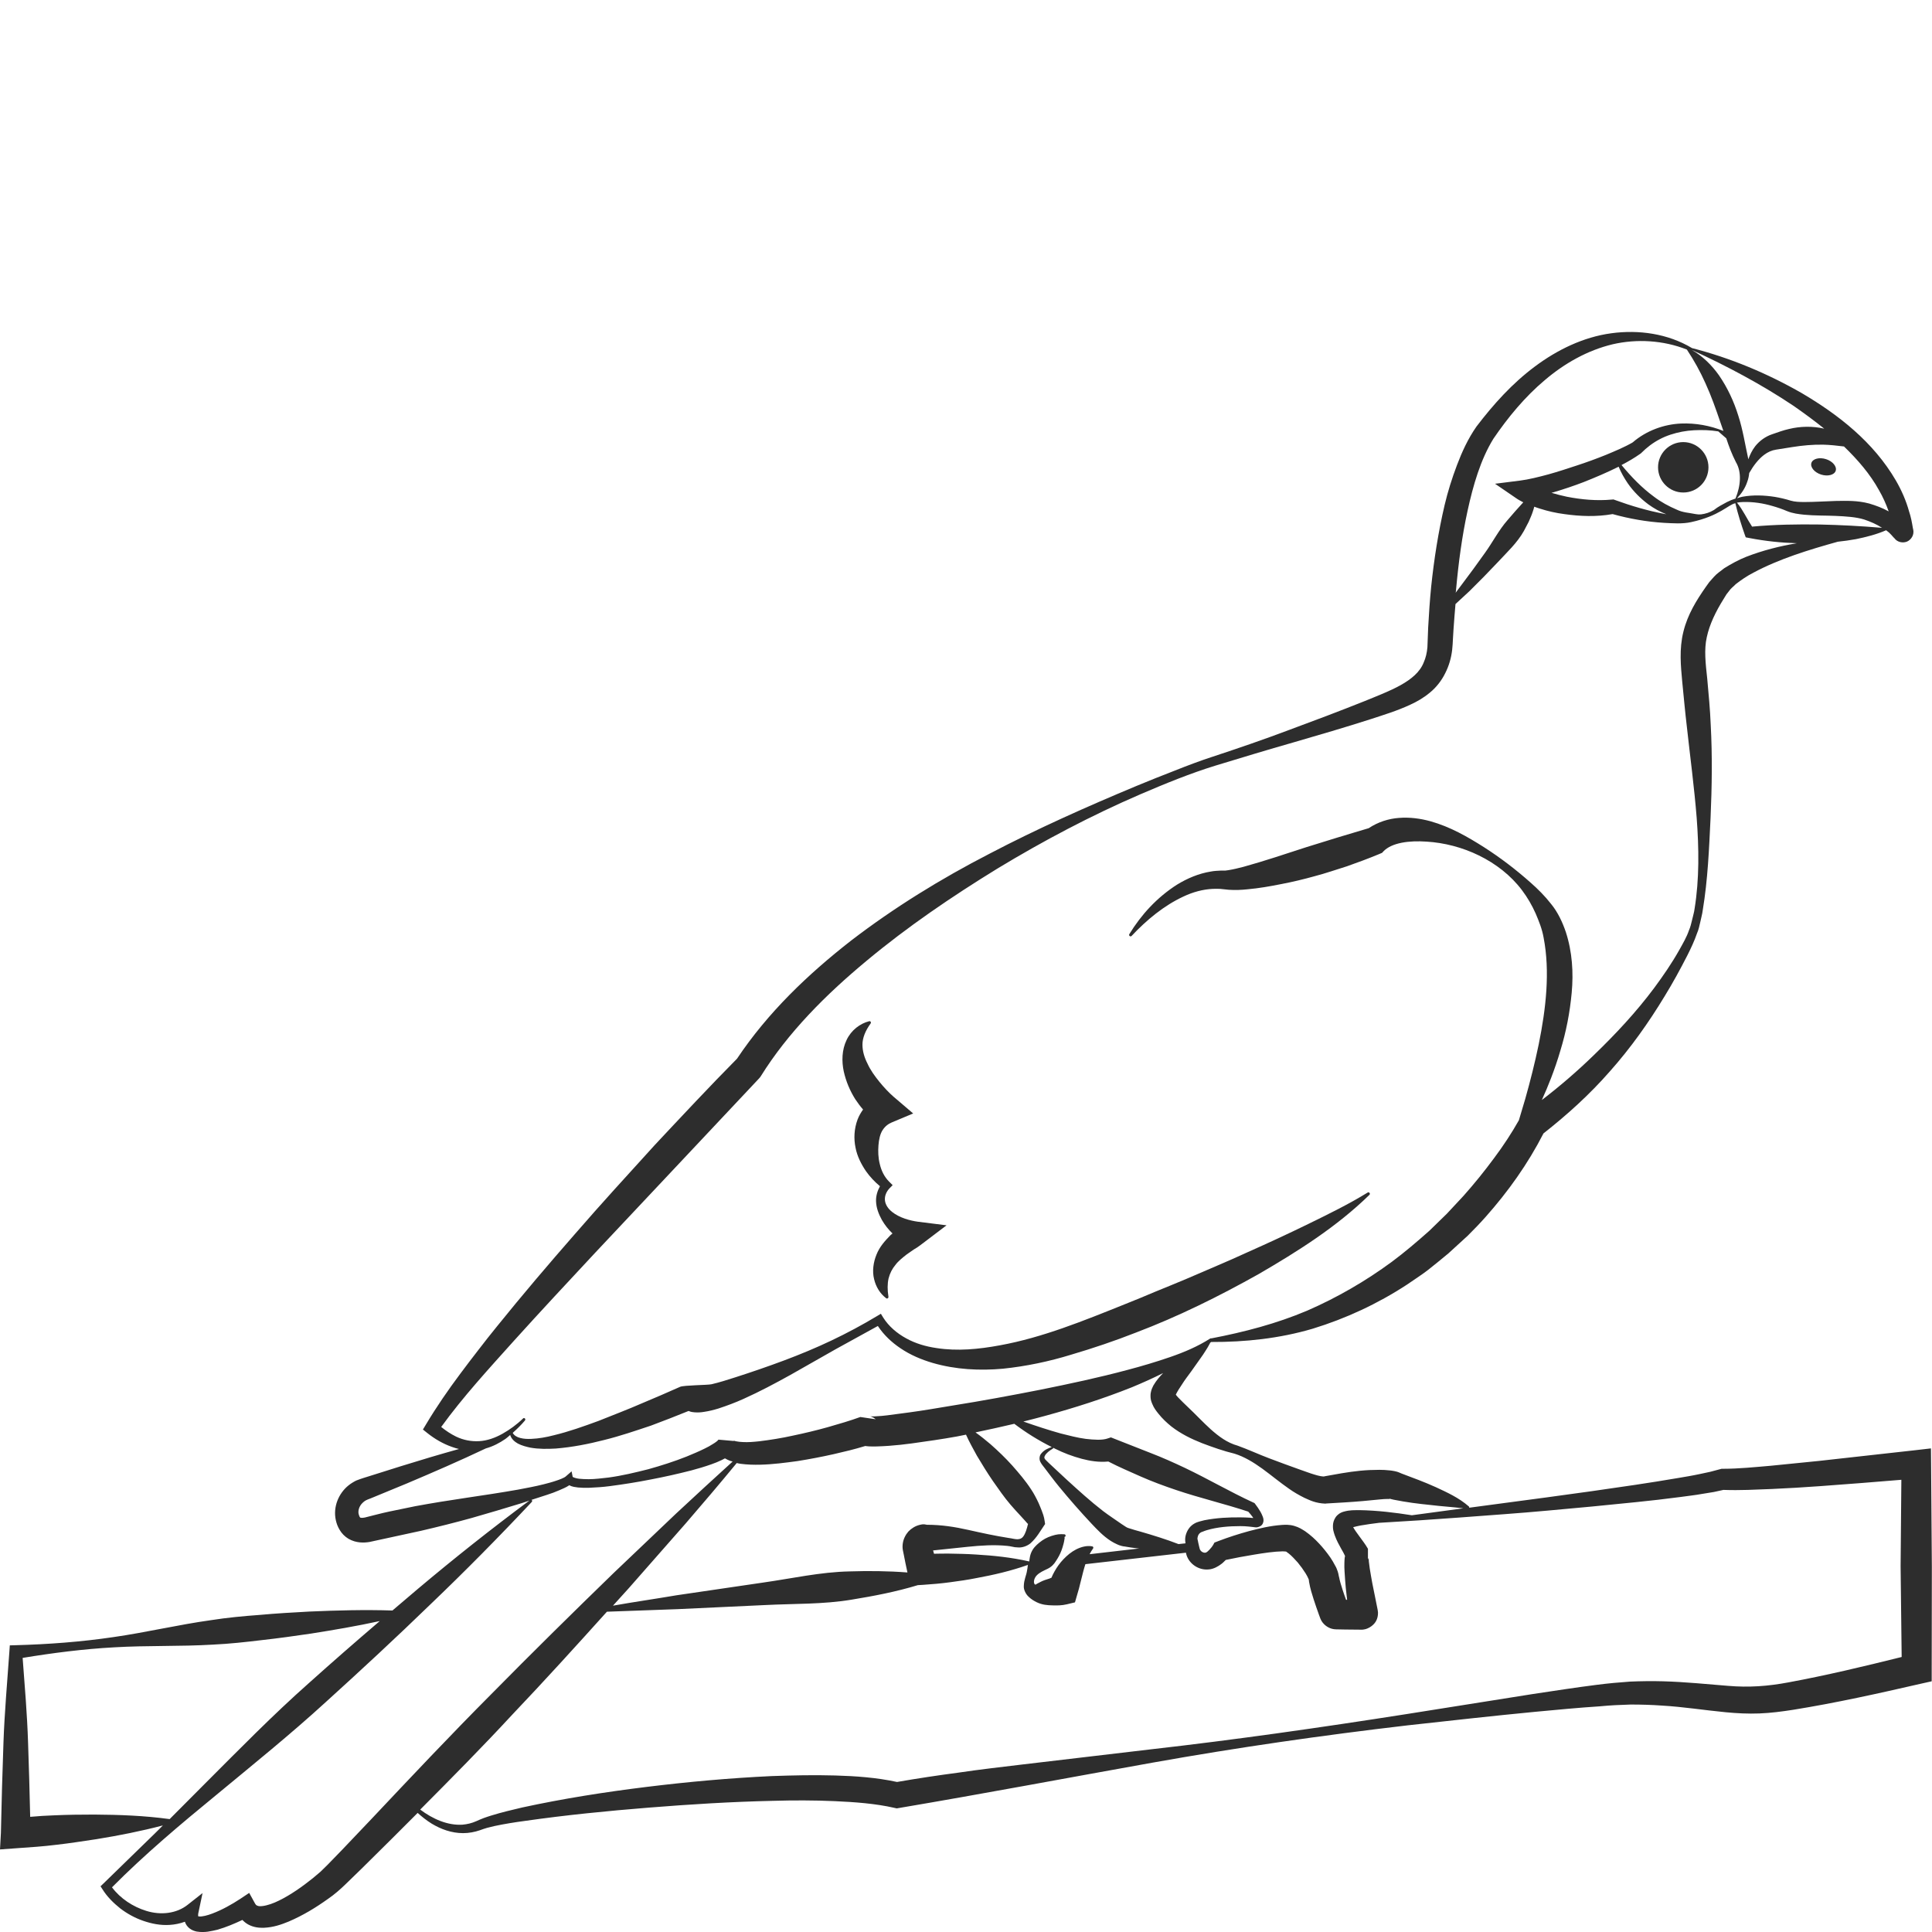 <?xml version="1.0" encoding="utf-8"?>
<!-- Generator: Adobe Illustrator 24.1.2, SVG Export Plug-In . SVG Version: 6.00 Build 0)  -->
<svg version="1.1" id="Layer_1" xmlns="http://www.w3.org/2000/svg" xmlns:xlink="http://www.w3.org/1999/xlink" x="0px" y="0px"
	 viewBox="0 0 128 128" style="enable-background:new 0 0 128 128;" xml:space="preserve">
<style type="text/css">
	.st0{fill:#2D2D2D;}
</style>
<g>
	<path class="st0" d="M59.1,80.29c-0.25-0.2-0.44-0.47-0.47-0.76c-0.03-0.29,0.09-0.58,0.31-0.81l0.2-0.2l-0.24-0.24
		c-0.31-0.31-0.51-0.72-0.61-1.15c-0.11-0.42-0.12-0.86-0.09-1.25c0.03-0.39,0.11-0.75,0.27-1c0.16-0.25,0.36-0.41,0.62-0.52
		l1.41-0.59l-1.3-1.11c-0.29-0.25-0.64-0.62-0.94-0.99c-0.3-0.37-0.59-0.77-0.78-1.19c-0.21-0.41-0.34-0.83-0.34-1.27
		c0-0.44,0.19-0.92,0.54-1.4l0,0c0.02-0.02,0.02-0.05,0.02-0.08c-0.01-0.05-0.07-0.09-0.12-0.07c-0.59,0.15-1.18,0.58-1.49,1.24
		c-0.32,0.66-0.33,1.42-0.19,2.08c0.15,0.67,0.41,1.28,0.76,1.84c0.16,0.24,0.33,0.47,0.52,0.69c-0.15,0.21-0.27,0.42-0.36,0.65
		c-0.24,0.64-0.26,1.29-0.14,1.87c0.11,0.58,0.38,1.1,0.69,1.56c0.27,0.38,0.58,0.71,0.93,1c-0.16,0.29-0.27,0.63-0.26,0.98
		c0.01,0.46,0.18,0.88,0.39,1.26c0.19,0.33,0.43,0.63,0.7,0.89c-0.04,0.04-0.09,0.07-0.13,0.11c-0.36,0.37-0.72,0.76-0.93,1.29
		c-0.21,0.51-0.29,1.1-0.16,1.62c0.12,0.52,0.4,0.97,0.8,1.27c0.02,0.02,0.05,0.02,0.07,0.02c0.05-0.01,0.09-0.06,0.08-0.11l0-0.02
		c-0.07-0.44-0.07-0.85,0.01-1.2c0.09-0.35,0.24-0.64,0.45-0.89c0.19-0.26,0.47-0.48,0.75-0.7l0.46-0.32
		c0.17-0.1,0.33-0.2,0.48-0.32l1.7-1.29l-1.91-0.24C60.3,80.87,59.6,80.69,59.1,80.29z"/>
	<path class="st0" d="M127.94,97.02l-0.01-1.06l-1.04,0.12l-6.38,0.71l-3.19,0.32c-1.05,0.09-2.14,0.2-3.13,0.2l-0.13,0l-0.11,0.03
		l-0.64,0.17l-0.7,0.15c-0.46,0.1-0.95,0.18-1.42,0.26c-0.96,0.16-1.92,0.32-2.88,0.46c-1.93,0.29-3.87,0.56-5.8,0.82l-5.17,0.69
		c0-0.03,0-0.06-0.02-0.08c-0.68-0.59-1.44-0.93-2.19-1.28c-0.75-0.34-1.54-0.63-2.26-0.9c-0.04-0.02-0.09-0.04-0.12-0.05
		c-0.03-0.01-0.05-0.03-0.18-0.07l-0.16-0.04l-0.11-0.02c-0.07-0.01-0.16-0.03-0.21-0.03c-0.26-0.03-0.48-0.04-0.7-0.04
		c-0.44,0-0.86,0.02-1.27,0.06c-0.83,0.08-1.64,0.24-2.43,0.38l0.08-0.01c-0.08,0.04-0.42-0.03-0.7-0.12
		c-0.31-0.09-0.63-0.22-0.96-0.33c-0.67-0.24-1.36-0.49-2.04-0.75c-0.69-0.26-1.35-0.57-2.07-0.83c-0.69-0.19-1.25-0.61-1.78-1.08
		c-0.52-0.47-1-0.99-1.49-1.45c-0.24-0.23-0.48-0.46-0.68-0.67c-0.06-0.06-0.11-0.13-0.15-0.18c0.09-0.19,0.25-0.45,0.41-0.68
		c0.18-0.29,0.4-0.57,0.61-0.86l0.63-0.89c0.11-0.15,0.21-0.3,0.31-0.46c0.05-0.08,0.1-0.16,0.15-0.24c0.05-0.1,0.08-0.13,0.16-0.29
		c0,0,0-0.01,0-0.01c0.02-0.02,0.05-0.04,0.07-0.06c2.24,0.01,4.53-0.23,6.73-0.88c2.19-0.67,4.3-1.65,6.23-2.91
		c0.47-0.33,0.97-0.64,1.42-0.99c0.45-0.36,0.9-0.72,1.34-1.09l1.28-1.17c0.41-0.41,0.81-0.82,1.19-1.25
		c1.49-1.68,2.79-3.5,3.83-5.53c1.58-1.24,3.07-2.59,4.39-4.1c1.38-1.55,2.58-3.24,3.65-5.01c0.54-0.88,1.03-1.78,1.5-2.7
		c0.23-0.46,0.45-0.92,0.63-1.44c0.11-0.25,0.16-0.5,0.22-0.76c0.05-0.26,0.13-0.51,0.16-0.77c0.34-2.04,0.42-4.09,0.52-6.14
		c0.09-2.05,0.12-4.1,0.01-6.14c-0.04-1.02-0.14-2.04-0.23-3.05c-0.11-1.02-0.22-1.94-0.03-2.77c0.18-0.84,0.59-1.69,1.11-2.52
		l0.19-0.31c0.06-0.07,0.12-0.15,0.18-0.23c0.1-0.16,0.3-0.3,0.44-0.45c0.35-0.27,0.74-0.54,1.17-0.76c1.7-0.91,3.65-1.51,5.59-2.05
		c0.4-0.04,0.8-0.1,1.2-0.17c0.68-0.14,1.36-0.31,2-0.59c0.06,0.05,0.13,0.1,0.19,0.15c0.1,0.1,0.2,0.2,0.3,0.32l0.04,0.04
		l0.02,0.02l0.01,0.01c0.01,0.02,0.05,0.05,0.07,0.08c0.24,0.23,0.63,0.23,0.85,0.08c0.12-0.08,0.23-0.2,0.29-0.36
		c0.03-0.08,0.04-0.16,0.04-0.24c0-0.03,0-0.08-0.01-0.1l0-0.02l-0.03-0.14c-0.06-0.37-0.13-0.74-0.25-1.09
		c-0.2-0.72-0.5-1.4-0.87-2.04c-1.49-2.56-3.82-4.37-6.23-5.79c-2.3-1.32-4.75-2.34-7.29-2.99c0,0,0-0.01-0.01-0.01
		c-1.58-0.94-3.49-1.22-5.33-0.97c-1.85,0.25-3.59,1.1-5.07,2.21c-1.5,1.12-2.73,2.49-3.86,3.97c-0.57,0.82-0.96,1.68-1.29,2.55
		c-0.33,0.87-0.61,1.76-0.82,2.65c-0.42,1.79-0.7,3.59-0.89,5.4c-0.09,0.9-0.15,1.81-0.2,2.71l-0.05,1.31
		c-0.03,0.36-0.11,0.71-0.25,1.02c-0.5,1.26-2.28,1.88-3.91,2.55c-1.65,0.66-3.32,1.29-5,1.91c-1.67,0.63-3.36,1.21-5.06,1.77
		c-0.86,0.28-1.7,0.6-2.53,0.93c-0.84,0.32-1.67,0.66-2.5,1c-3.31,1.38-6.59,2.84-9.78,4.51c-3.2,1.65-6.29,3.55-9.17,5.76
		c-2.83,2.21-5.49,4.74-7.54,7.81c-1.85,1.87-3.64,3.79-5.44,5.71c-1.78,1.96-3.58,3.92-5.31,5.92c-1.75,2-3.47,4.02-5.14,6.09
		c-0.42,0.51-0.83,1.04-1.24,1.57c-0.41,0.53-0.81,1.05-1.21,1.59c-0.8,1.07-1.56,2.17-2.26,3.34l-0.21,0.35l0.3,0.24
		c0.48,0.38,1.02,0.7,1.62,0.91c0.15,0.06,0.31,0.1,0.47,0.14c-1.29,0.36-2.57,0.74-3.85,1.14l-1.65,0.52l-0.83,0.26
		c-0.14,0.05-0.26,0.08-0.48,0.17c-0.18,0.09-0.36,0.2-0.52,0.33c-0.63,0.51-1.03,1.4-0.83,2.3c0.05,0.22,0.12,0.42,0.26,0.65
		c0.13,0.22,0.33,0.43,0.58,0.58c0.51,0.29,1.02,0.27,1.39,0.21l3.41-0.74c1.12-0.26,2.24-0.54,3.36-0.85
		c1.12-0.32,2.23-0.65,3.34-0.99c0.16-0.05,0.32-0.11,0.48-0.16c-2.53,1.88-4.99,3.83-7.4,5.86c-0.56,0.47-1.11,0.95-1.67,1.42
		c-1.84-0.06-3.68-0.01-5.51,0.07c-1.09,0.06-2.18,0.12-3.26,0.22c-1.09,0.08-2.17,0.18-3.25,0.35c-2.16,0.3-4.29,0.81-6.45,1.12
		c-2.16,0.32-4.33,0.48-6.52,0.54l-0.36,0.01l-0.03,0.43c-0.14,2-0.32,4-0.39,6c-0.07,2-0.13,4-0.17,6L0,122.53l1.1-0.08
		c0.89-0.06,1.77-0.12,2.65-0.23c0.88-0.1,1.76-0.24,2.64-0.37c1.48-0.24,2.95-0.53,4.4-0.91c-0.18,0.18-0.36,0.37-0.55,0.55
		l-3.42,3.33l-0.16,0.15l0.13,0.2c0.31,0.5,0.73,0.91,1.18,1.27c0.46,0.35,0.97,0.63,1.52,0.82c0.55,0.19,1.14,0.31,1.75,0.27
		c0.34-0.02,0.68-0.09,1.01-0.21c0.05,0.17,0.17,0.34,0.32,0.45c0.16,0.12,0.32,0.17,0.46,0.2c0.56,0.09,0.96-0.03,1.37-0.12
		c0.59-0.17,1.13-0.4,1.66-0.65c0.11,0.12,0.24,0.22,0.38,0.3c0.37,0.2,0.73,0.23,1.05,0.22c0.63-0.03,1.14-0.21,1.63-0.41
		c0.96-0.41,1.81-0.93,2.62-1.51c0.41-0.28,0.8-0.62,1.17-0.98l1.04-1.01l2.03-2.01c0.57-0.56,1.12-1.13,1.69-1.69
		c0.29,0.26,0.59,0.5,0.93,0.71c0.61,0.37,1.32,0.63,2.08,0.63c0.38,0,0.76-0.07,1.11-0.19c0.19-0.07,0.31-0.11,0.48-0.16
		c0.16-0.04,0.32-0.08,0.49-0.12c0.66-0.14,1.34-0.25,2.02-0.34c2.72-0.39,5.46-0.66,8.2-0.88c2.74-0.22,5.49-0.39,8.22-0.45
		c1.37-0.04,2.73-0.04,4.09,0.02c1.35,0.06,2.71,0.16,3.94,0.44l0.18,0.04l0.18-0.03c5.56-0.94,11.18-2,16.77-3
		c5.6-1,11.24-1.81,16.89-2.47c2.83-0.31,5.65-0.63,8.48-0.9c1.41-0.13,2.83-0.27,4.24-0.36c0.71-0.07,1.39-0.1,2.07-0.12
		c0.7,0,1.39,0.02,2.08,0.07c1.39,0.08,2.76,0.3,4.21,0.44c0.73,0.07,1.48,0.11,2.24,0.08c0.77-0.03,1.51-0.13,2.22-0.24
		c2.86-0.46,5.64-1.08,8.43-1.72l0.76-0.17l0-0.8l0.01-6.77L127.94,97.02z M79.63,95.61c0.71,0.27,1.45,0.53,2.16,0.7
		c0.65,0.2,1.27,0.58,1.85,1c0.59,0.43,1.15,0.9,1.77,1.33c0.31,0.22,0.64,0.41,1,0.59c0.38,0.17,0.74,0.36,1.39,0.39l0.08-0.01
		c0.82-0.05,1.62-0.09,2.4-0.16l1.15-0.11c0.18-0.02,0.37-0.03,0.51-0.03h0.09l0.04,0c0,0-0.01,0-0.01-0.01
		c-0.03-0.02,0.04,0,0.11,0.02l0.17,0.04c0.84,0.17,1.63,0.27,2.44,0.35c0.72,0.09,1.46,0.13,2.17,0.22l-3.41,0.46
		c-1.14-0.18-2.29-0.32-3.48-0.34c-0.32,0.01-0.6-0.02-1.03,0.1c-0.06,0.02-0.11,0.03-0.19,0.07c-0.08,0.04-0.16,0.09-0.24,0.17
		c-0.16,0.15-0.26,0.39-0.28,0.57c-0.04,0.37,0.05,0.56,0.11,0.76c0.13,0.36,0.29,0.64,0.44,0.91c0.09,0.15,0.17,0.3,0.24,0.45
		c0,0.04-0.01,0.08-0.02,0.12c-0.01,0.12-0.02,0.23-0.02,0.33c-0.01,0.2,0,0.39,0.01,0.58c0.02,0.37,0.05,0.73,0.08,1.08l0.09,0.8
		l-0.04,0l-0.03,0c-0.08-0.21-0.15-0.42-0.22-0.63c-0.1-0.3-0.2-0.64-0.24-0.86l-0.02-0.08c-0.02-0.1-0.04-0.22-0.07-0.3
		c-0.05-0.14-0.1-0.28-0.16-0.37c-0.11-0.22-0.22-0.39-0.33-0.56c-0.23-0.33-0.47-0.63-0.74-0.92c-0.27-0.29-0.56-0.56-0.93-0.82
		c-0.21-0.13-0.39-0.26-0.74-0.36c-0.33-0.09-0.58-0.07-0.79-0.06c-0.82,0.06-1.49,0.23-2.19,0.41c-0.69,0.19-1.35,0.4-2.03,0.66
		l-0.26,0.1l-0.07,0.13c-0.14,0.25-0.42,0.51-0.47,0.52c-0.11,0.06-0.32-0.01-0.4-0.16c-0.04-0.03-0.08-0.28-0.13-0.47l-0.03-0.15
		c-0.01-0.03-0.01-0.05-0.02-0.08c-0.01-0.05-0.01-0.1,0.01-0.16c0.02-0.11,0.08-0.21,0.16-0.27c0.03-0.03,0.09-0.06,0.19-0.09
		c0.08-0.04,0.17-0.06,0.25-0.09c0.7-0.21,1.48-0.27,2.23-0.27c0.19,0,0.38,0.01,0.57,0.03c0.09,0.01,0.19,0.02,0.27,0.03
		c0.1,0,0.24,0.08,0.5-0.07c0.15-0.09,0.2-0.29,0.19-0.38c0-0.11-0.03-0.18-0.05-0.24c-0.05-0.13-0.1-0.23-0.15-0.32
		c-0.11-0.19-0.23-0.36-0.36-0.53l-0.04-0.05l-0.09-0.04c-1.52-0.7-2.99-1.56-4.5-2.28c-0.76-0.36-1.52-0.7-2.3-1l-2.29-0.9
		l-0.33-0.13l-0.21,0.07c-0.36,0.13-0.91,0.09-1.45,0.03c-0.55-0.07-1.1-0.22-1.67-0.36c-0.82-0.23-1.64-0.5-2.47-0.79
		c0.49-0.12,0.98-0.25,1.46-0.38c1.94-0.53,3.85-1.14,5.73-1.89c0.7-0.29,1.39-0.6,2.07-0.94c-0.22,0.23-0.44,0.47-0.65,0.83
		c-0.06,0.13-0.13,0.25-0.17,0.48c-0.02,0.09-0.02,0.29,0,0.41c0.02,0.13,0.06,0.22,0.09,0.3c0.13,0.32,0.27,0.48,0.41,0.66
		c0.27,0.34,0.56,0.61,0.87,0.86C78.23,94.99,78.92,95.33,79.63,95.61z M78.54,102.22l0,0.03l-0.46,0.05
		c-0.83-0.32-1.67-0.58-2.5-0.82c-0.25-0.07-0.51-0.14-0.75-0.22c-0.05-0.02-0.14-0.04-0.16-0.06c-0.02-0.01-0.05-0.02-0.09-0.05
		l-0.26-0.17c-0.38-0.27-0.82-0.55-1.24-0.87c-0.83-0.64-1.62-1.36-2.41-2.08l-1.17-1.09c-0.09-0.09-0.21-0.2-0.26-0.26
		c-0.05-0.07-0.07-0.13-0.02-0.22c0.09-0.19,0.32-0.36,0.54-0.49l0,0c0.02-0.01,0.02-0.03,0.02-0.05c0.04,0.02,0.08,0.04,0.12,0.06
		c0.56,0.28,1.14,0.5,1.77,0.67c0.54,0.14,1.11,0.24,1.76,0.18c0.73,0.38,1.43,0.67,2.14,0.99c0.77,0.34,1.56,0.63,2.36,0.9
		c1.57,0.53,3.2,0.91,4.77,1.43c0.1,0.11,0.2,0.23,0.28,0.34c0.02,0.03,0.04,0.05,0.05,0.08c-0.08,0-0.16-0.01-0.23-0.02
		c-0.2-0.01-0.4-0.02-0.6-0.02c-0.8-0.01-1.59,0.03-2.41,0.19c-0.1,0.03-0.21,0.05-0.31,0.08c-0.09,0.03-0.22,0.06-0.35,0.14
		c-0.25,0.14-0.43,0.37-0.53,0.64c-0.05,0.13-0.08,0.28-0.08,0.42C78.52,102.08,78.53,102.16,78.54,102.22z M72.36,102.45
		c-0.35-0.07-0.74,0.04-1.06,0.2c-0.33,0.17-0.6,0.4-0.84,0.65c-0.24,0.25-0.44,0.53-0.6,0.82c-0.08,0.14-0.14,0.27-0.2,0.41
		c-0.04,0.01-0.08,0.03-0.12,0.05c-0.22,0.07-0.43,0.13-0.61,0.23l-0.23,0.12c-0.06,0.03-0.09,0.09-0.15,0.03
		c-0.1-0.12-0.04-0.41,0.14-0.59c0.18-0.19,0.46-0.31,0.71-0.43c0.25-0.12,0.43-0.3,0.56-0.52c0.14-0.21,0.27-0.44,0.37-0.71
		c0.05-0.13,0.09-0.27,0.13-0.42c0.02-0.08,0.04-0.15,0.05-0.23c0-0.07,0.06-0.18,0-0.23c0.05,0,0.09-0.04,0.09-0.09
		s-0.04-0.09-0.09-0.09c-0.19-0.01-0.24-0.01-0.34,0c-0.09,0-0.17,0.03-0.26,0.04c-0.16,0.04-0.32,0.09-0.46,0.15
		c-0.29,0.12-0.53,0.3-0.75,0.5c-0.22,0.2-0.39,0.45-0.46,0.78c-0.02,0.11-0.04,0.22-0.05,0.33c-1.19-0.27-2.36-0.39-3.54-0.46
		c-0.6-0.04-1.2-0.05-1.79-0.06c-0.33,0-0.65,0-0.98,0.01c-0.02-0.07-0.04-0.14-0.06-0.22l2.29-0.24c0.88-0.09,1.77-0.15,2.63-0.06
		c0.11,0.01,0.21,0.03,0.31,0.05c0.12,0.03,0.25,0.05,0.38,0.05c0.27,0.03,0.61-0.08,0.84-0.27c0.43-0.39,0.64-0.8,0.91-1.19
		l0.06-0.09l-0.03-0.2c-0.02-0.13-0.05-0.29-0.09-0.4l-0.1-0.28c-0.07-0.19-0.14-0.34-0.21-0.51c-0.15-0.32-0.31-0.63-0.5-0.91
		c-0.37-0.57-0.81-1.08-1.25-1.58c-0.45-0.5-0.93-0.96-1.44-1.41c-0.33-0.28-0.64-0.53-0.99-0.78c0.86-0.18,1.72-0.37,2.57-0.57
		c0.78,0.59,1.6,1.1,2.48,1.54c-0.25,0.09-0.51,0.19-0.71,0.45c-0.11,0.13-0.13,0.38-0.04,0.54c0.09,0.17,0.16,0.24,0.25,0.36
		c0.33,0.43,0.65,0.87,0.99,1.28c0.69,0.84,1.4,1.65,2.15,2.45c0.38,0.4,0.76,0.81,1.27,1.14c0.13,0.08,0.27,0.16,0.43,0.23
		c0.08,0.04,0.17,0.07,0.28,0.1c0.1,0.03,0.15,0.03,0.22,0.04c0.28,0.05,0.55,0.09,0.82,0.12c0.05,0,0.09,0.01,0.14,0.01l-3.29,0.38
		c0.06-0.12,0.12-0.23,0.21-0.35l0.01-0.01c0.01-0.01,0.02-0.03,0.02-0.04C72.45,102.51,72.42,102.46,72.36,102.45z M61.24,100.99
		c-0.04,0-0.04,0-0.11,0c-0.07,0.01-0.14,0.02-0.21,0.04c-0.28,0.07-0.54,0.23-0.74,0.44c-0.19,0.22-0.33,0.5-0.37,0.8
		c-0.02,0.15-0.02,0.3,0.01,0.45l0.05,0.24c0.08,0.41,0.16,0.82,0.25,1.22c-1.29-0.1-2.57-0.11-3.84-0.07
		c-1.93,0.04-3.82,0.47-5.73,0.74l-5.72,0.84c-1.41,0.24-2.81,0.44-4.22,0.69c0.35-0.39,0.7-0.77,1.05-1.16l3.77-4.29
		c1.14-1.32,2.27-2.65,3.38-4c0.09,0.02,0.17,0.04,0.25,0.05c0.46,0.06,0.89,0.07,1.31,0.06c0.84-0.02,1.66-0.13,2.47-0.24
		c0.81-0.13,1.6-0.28,2.4-0.46c0.7-0.16,1.37-0.32,2.09-0.54c0.02,0,0.03,0,0.06,0.01c0.1,0.01,0.19,0.02,0.27,0.02
		c0.16,0.01,0.3,0,0.44,0c0.27-0.01,0.53-0.02,0.79-0.04c0.52-0.04,1.02-0.09,1.52-0.16c1-0.14,2-0.28,2.99-0.46
		c0.2-0.04,0.4-0.08,0.6-0.12c0.21,0.47,0.48,0.95,0.72,1.39c0.34,0.57,0.69,1.14,1.06,1.68c0.38,0.54,0.75,1.08,1.17,1.57
		c0.21,0.25,0.43,0.48,0.65,0.72l0.31,0.34l0.14,0.16c0.02,0.03,0.04,0.04,0.06,0.05c-0.08,0.33-0.17,0.64-0.32,0.84
		c-0.09,0.12-0.2,0.17-0.37,0.18c-0.08,0-0.17-0.01-0.27-0.03c-0.12-0.02-0.24-0.05-0.35-0.06c-0.89-0.14-1.76-0.33-2.65-0.53
		c-0.89-0.2-1.77-0.34-2.74-0.34L61.24,100.99z M120.56,34.75c-1.49-0.02-2.98,0-4.48,0.14c-0.35-0.53-0.59-1.08-1-1.59
		c0.17-0.03,0.23-0.03,0.4-0.04c0.67-0.02,1.33,0.08,1.97,0.27c0.32,0.09,0.64,0.2,0.94,0.33c0.39,0.16,0.77,0.2,1.13,0.24
		c0.72,0.07,1.42,0.05,2.09,0.08c0.67,0.03,1.36,0.07,1.9,0.24c0.42,0.14,0.83,0.32,1.18,0.55
		C123.29,34.85,121.93,34.78,120.56,34.75z M109.57,32.9c-0.79-0.58-1.48-1.29-2.14-2.09c0.42-0.22,0.84-0.46,1.25-0.75l0.04-0.03
		l0.02-0.02c0.36-0.36,0.76-0.67,1.22-0.91c0.45-0.24,0.96-0.4,1.48-0.5c0.52-0.1,1.06-0.12,1.61-0.1c0.26,0.01,0.53,0.04,0.79,0.08
		c0.17,0.15,0.36,0.31,0.53,0.46c0.17,0.52,0.36,1.03,0.64,1.58c0.39,0.65,0.32,1.56-0.03,2.41c-0.19,0.06-0.38,0.14-0.56,0.23
		c-0.3,0.17-0.57,0.29-0.87,0.53c-0.29,0.17-0.55,0.25-0.86,0.29c-0.12,0.01-0.23,0-0.35-0.02c-0.44-0.09-0.85-0.1-1.24-0.29
		C110.56,33.54,110.04,33.26,109.57,32.9z M110.4,34.07c-0.04-0.01-0.07-0.01-0.11-0.02c-1.13-0.21-2.24-0.54-3.31-0.93l-0.08-0.03
		l-0.14,0.01c-0.97,0.09-1.98,0-2.95-0.19c-0.34-0.07-0.68-0.16-1.02-0.26c0.05-0.01,0.1-0.03,0.15-0.04
		c0.67-0.2,1.33-0.42,1.98-0.67c0.78-0.31,1.56-0.64,2.32-1.02c0.16,0.39,0.37,0.76,0.61,1.11c0.37,0.53,0.83,0.99,1.35,1.38
		C109.57,33.68,109.97,33.9,110.4,34.07z M124.49,32.48c0.26,0.45,0.47,0.92,0.64,1.4c-0.42-0.23-0.85-0.39-1.29-0.52
		c-0.79-0.21-1.51-0.18-2.22-0.17c-0.7,0.02-1.4,0.07-2.06,0.07c-0.33,0-0.65-0.01-0.92-0.09c-0.35-0.11-0.7-0.19-1.05-0.25
		c-0.71-0.11-1.44-0.14-2.15-0.01c-0.12,0.03-0.24,0.06-0.36,0.1c0.29-0.3,0.54-0.66,0.68-1.09c0.07-0.18,0.11-0.38,0.13-0.58
		c0.28-0.49,0.6-0.91,0.98-1.2c0.25-0.19,0.52-0.31,0.8-0.35l1.07-0.17c0.69-0.11,1.36-0.17,2.04-0.16
		c0.45,0.01,0.91,0.06,1.39,0.12C123.09,30.47,123.9,31.41,124.49,32.48z M112.08,23.18c2.35,1.08,4.63,2.29,6.75,3.71
		c0.69,0.48,1.37,0.98,2.03,1.51c-0.77-0.18-1.59-0.16-2.33,0.02c-0.4,0.09-0.74,0.22-1.12,0.35c-0.45,0.15-0.84,0.44-1.12,0.79
		c-0.21,0.27-0.35,0.57-0.46,0.87c-0.01-0.04-0.01-0.08-0.02-0.11c-0.19-0.86-0.34-1.84-0.64-2.77c-0.29-0.94-0.71-1.85-1.28-2.68
		C113.41,24.19,112.8,23.59,112.08,23.18C112.08,23.18,112.08,23.18,112.08,23.18z M96.47,39.04c0.16-1.76,0.39-3.5,0.76-5.2
		c0.37-1.69,0.86-3.39,1.71-4.77c0.96-1.41,2.09-2.78,3.4-3.88c1.3-1.11,2.83-1.98,4.5-2.38c1.6-0.37,3.36-0.27,4.92,0.35
		c0.49,0.74,0.89,1.47,1.23,2.23c0.38,0.83,0.68,1.68,0.98,2.56c0.07,0.2,0.14,0.4,0.21,0.6c-0.88-0.35-1.83-0.53-2.81-0.49
		c-1.13,0.05-2.3,0.47-3.2,1.25c-0.55,0.32-1.16,0.57-1.78,0.83c-0.62,0.25-1.25,0.48-1.89,0.69c-0.64,0.21-1.27,0.42-1.92,0.6
		c-0.63,0.17-1.31,0.34-1.87,0.41l-1.66,0.21l1.33,0.91c0.18,0.13,0.36,0.23,0.54,0.32c-0.36,0.39-0.7,0.78-1.05,1.19
		c-0.57,0.65-0.97,1.44-1.48,2.15c-0.51,0.72-1.03,1.43-1.56,2.13c-0.13,0.18-0.26,0.35-0.39,0.52
		C96.46,39.18,96.47,39.11,96.47,39.04z M34.33,98.69c-1.13,0.2-2.27,0.37-3.41,0.54c-1.14,0.17-2.28,0.35-3.41,0.56l-1.7,0.35
		c-0.29,0.06-0.57,0.13-0.85,0.2l-0.79,0.2c-0.19,0.04-0.29,0.01-0.29,0.01c0,0.01-0.06-0.03-0.1-0.18c-0.09-0.23,0-0.58,0.25-0.81
		c0.14-0.13,0.2-0.17,0.53-0.29l0.8-0.33l1.6-0.66c1.75-0.74,3.5-1.5,5.23-2.32c0.47-0.13,0.91-0.36,1.3-0.63
		c0.11-0.08,0.21-0.17,0.31-0.26c0.08,0.27,0.3,0.45,0.51,0.57c0.27,0.14,0.55,0.21,0.83,0.27c0.56,0.1,1.13,0.09,1.68,0.06
		c1.1-0.09,2.17-0.3,3.22-0.57c1.05-0.26,2.07-0.61,3.09-0.95c0.84-0.31,1.67-0.64,2.49-0.97c0.16,0.07,0.28,0.08,0.39,0.09
		c0.27,0.02,0.45,0,0.63-0.03c0.35-0.05,0.65-0.13,0.95-0.22c0.58-0.19,1.14-0.4,1.67-0.64c1.07-0.48,2.1-1.03,3.11-1.59l3.01-1.71
		l2.78-1.53c0.39,0.59,0.91,1.08,1.49,1.47c0.66,0.45,1.4,0.76,2.15,0.98c1.52,0.44,3.11,0.52,4.65,0.38
		c1.54-0.16,3.06-0.48,4.52-0.93c1.46-0.43,2.88-0.91,4.28-1.46c2.82-1.07,5.52-2.41,8.14-3.88c2.6-1.51,5.17-3.13,7.34-5.25
		c0.03-0.03,0.04-0.08,0.01-0.12c-0.03-0.05-0.09-0.06-0.13-0.03l0,0c-1.27,0.78-2.6,1.43-3.93,2.08c-1.33,0.65-2.67,1.27-4.02,1.87
		c-1.34,0.62-2.71,1.18-4.06,1.77c-0.68,0.28-1.36,0.57-2.04,0.84c-0.68,0.29-1.36,0.57-2.04,0.84c-2.74,1.1-5.46,2.21-8.27,2.72
		c-1.4,0.26-2.83,0.4-4.22,0.18c-0.69-0.1-1.38-0.3-1.99-0.64c-0.61-0.33-1.16-0.8-1.52-1.37l-0.16-0.26l-0.25,0.15
		c-0.98,0.59-1.99,1.13-3.02,1.62c-1.03,0.49-2.09,0.93-3.16,1.33c-1.07,0.4-2.15,0.77-3.21,1.11c-0.53,0.17-1.06,0.34-1.58,0.46
		c-0.26,0.06-1.83,0.06-2.08,0.17c-0.83,0.37-1.66,0.73-2.5,1.08c-0.96,0.42-1.94,0.79-2.91,1.18c-0.98,0.36-1.96,0.71-2.96,0.95
		c-0.5,0.13-1,0.22-1.5,0.24c-0.25,0.01-0.49,0-0.72-0.06c-0.21-0.05-0.42-0.17-0.5-0.34c0.29-0.26,0.57-0.53,0.81-0.82
		c0.03-0.04,0.03-0.09,0-0.13c-0.04-0.04-0.1-0.04-0.13,0c-0.41,0.4-0.88,0.74-1.36,1.01c-0.48,0.27-1.01,0.46-1.54,0.49
		c-0.53,0.03-1.05-0.07-1.53-0.3c-0.35-0.17-0.68-0.39-0.99-0.64c1.44-1.99,3.15-3.85,4.82-5.71c1.77-1.96,3.57-3.89,5.37-5.82
		l10.86-11.55l0.07-0.08l0.05-0.07c1.81-2.91,4.32-5.42,7.02-7.66c2.7-2.25,5.64-4.25,8.67-6.11c3.04-1.84,6.2-3.51,9.47-4.92
		c1.63-0.7,3.29-1.38,4.98-1.9c1.71-0.52,3.42-1.04,5.14-1.53c1.72-0.5,3.44-1,5.15-1.55c0.85-0.28,1.72-0.54,2.6-0.95
		c0.44-0.2,0.88-0.45,1.3-0.8c0.42-0.34,0.78-0.8,1.02-1.29c0.25-0.49,0.4-1.02,0.46-1.55c0.03-0.29,0.04-0.48,0.05-0.71l0.04-0.66
		c0.04-0.55,0.08-1.11,0.13-1.66c0.31-0.29,0.62-0.58,0.93-0.86c0.63-0.62,1.26-1.26,1.87-1.91c0.6-0.65,1.28-1.27,1.73-2.07
		l0.32-0.61c0.09-0.22,0.19-0.42,0.26-0.64c0.04-0.12,0.08-0.24,0.11-0.36c0.13,0.05,0.25,0.09,0.38,0.13
		c0.53,0.17,1.07,0.29,1.61,0.36c1.05,0.15,2.13,0.19,3.2,0c1.12,0.31,2.26,0.51,3.41,0.58c0.6,0.03,1.21,0.08,1.8-0.05
		c1.88-0.41,2.44-1.15,2.92-1.25c0.17,0.72,0.39,1.41,0.63,2.1l0.06,0.16l0.26,0.05c1.04,0.2,2.08,0.31,3.13,0.34
		c-1.13,0.19-2.25,0.47-3.36,0.9c-0.5,0.2-0.98,0.46-1.46,0.76c-0.23,0.19-0.47,0.33-0.68,0.57l-0.31,0.35l-0.23,0.32
		c-0.6,0.86-1.2,1.81-1.48,2.96c-0.29,1.16-0.17,2.3-0.08,3.29c0.1,1.01,0.19,2.01,0.31,3.02c0.22,2.01,0.49,4.01,0.65,6.03
		c0.15,2.01,0.18,4.05-0.14,6.02c-0.03,0.25-0.11,0.48-0.16,0.72c-0.06,0.24-0.11,0.48-0.21,0.7c-0.15,0.45-0.41,0.89-0.65,1.32
		c-0.49,0.87-1.06,1.7-1.66,2.51c-1.2,1.61-2.57,3.07-4,4.45c-1.09,1.06-2.24,2.05-3.44,2.97c0.22-0.48,0.42-0.96,0.61-1.45
		c0.23-0.6,0.44-1.21,0.62-1.83c0.38-1.24,0.63-2.52,0.75-3.84c0.12-1.31,0.04-2.69-0.39-4.01c-0.22-0.65-0.53-1.31-0.96-1.84
		c-0.42-0.54-0.89-1.01-1.38-1.44c-0.98-0.87-1.99-1.64-3.08-2.34c-1.09-0.69-2.23-1.35-3.55-1.72c-0.66-0.18-1.36-0.28-2.1-0.22
		c-0.66,0.05-1.36,0.26-1.99,0.68l-2.04,0.61l-2.1,0.65c-1.39,0.45-2.78,0.92-4.16,1.3c-0.34,0.09-0.68,0.17-0.99,0.22l-0.22,0.03
		l-0.31,0c-0.21,0.01-0.42,0.02-0.63,0.06c-0.82,0.13-1.58,0.46-2.25,0.87c-1.33,0.85-2.37,1.99-3.16,3.28
		c-0.02,0.04-0.02,0.09,0.02,0.12c0.04,0.04,0.1,0.03,0.13,0l0,0c1-1.07,2.16-2.02,3.43-2.61c0.63-0.3,1.3-0.48,1.95-0.51
		c0.16-0.01,0.32,0,0.48,0l0.58,0.06c0.44,0.03,0.83,0.01,1.22-0.03c0.78-0.07,1.52-0.2,2.27-0.35c0.74-0.14,1.48-0.32,2.2-0.52
		c0.73-0.19,1.44-0.44,2.15-0.66c0.71-0.25,1.41-0.51,2.11-0.8l0.21-0.09l0.08-0.09c0.56-0.59,1.73-0.73,2.87-0.65
		c1.16,0.07,2.37,0.38,3.47,0.92c1.1,0.54,2.1,1.31,2.84,2.29c0.37,0.49,0.67,1.01,0.91,1.55c0.23,0.54,0.43,1.04,0.53,1.61
		c0.43,2.23,0.16,4.68-0.33,7.08c-0.25,1.2-0.55,2.4-0.89,3.6c-0.14,0.47-0.28,0.94-0.42,1.41c-0.48,0.85-1.03,1.69-1.63,2.49
		c-0.64,0.87-1.32,1.71-2.04,2.52l-1.1,1.18l-1.16,1.13c-0.81,0.72-1.63,1.42-2.49,2.06c-1.74,1.28-3.62,2.37-5.62,3.24
		c-2.01,0.85-4.14,1.41-6.33,1.83c-0.03-0.01-0.05,0-0.08,0.01c-0.83,0.53-1.73,0.91-2.66,1.23c-0.93,0.32-1.87,0.6-2.82,0.85
		c-1.9,0.51-3.83,0.92-5.76,1.31c-1.93,0.38-3.87,0.74-5.82,1.05c-0.97,0.16-1.94,0.33-2.91,0.46l-1.44,0.19
		c-0.24,0.03-0.47,0.05-0.69,0.06c-0.11,0.01-0.22,0.01-0.31,0.01l-0.1,0c0.01,0-0.03,0,0.02,0.01c0.02,0,0.04,0.01,0.06,0.02
		c0.09,0.03,0.19,0.09,0.27,0.16L57,93.88c-0.66,0.24-1.44,0.47-2.18,0.68c-0.75,0.21-1.51,0.39-2.27,0.55
		c-0.76,0.17-1.52,0.29-2.26,0.38c-0.37,0.04-0.74,0.07-1.07,0.05c-0.17-0.01-0.32-0.02-0.45-0.05c-0.12-0.02-0.18-0.07-0.15-0.02
		l-1.02-0.09c-0.03,0.06-0.2,0.19-0.37,0.29c-0.17,0.11-0.35,0.21-0.54,0.3c-0.38,0.19-0.79,0.36-1.2,0.53
		c-0.83,0.33-1.68,0.6-2.54,0.84c-0.87,0.22-1.74,0.43-2.63,0.55C39.87,97.94,39.43,98,39,98c-0.22,0-0.43-0.01-0.64-0.03
		c-0.19-0.02-0.42-0.1-0.42-0.13l-0.07-0.36l-0.39,0.34c-0.1,0.09-0.41,0.21-0.66,0.29c-0.26,0.09-0.54,0.16-0.81,0.23
		C35.46,98.48,34.9,98.58,34.33,98.69z M6.24,120.22c-0.89,0-1.77,0.01-2.65,0.05c-0.53,0.02-1.06,0.05-1.59,0.1
		c-0.04-1.64-0.08-3.27-0.14-4.91c-0.06-1.87-0.22-3.75-0.36-5.62c2.01-0.33,4.03-0.59,6.06-0.7c2.18-0.13,4.38-0.05,6.55-0.18
		c1.09-0.05,2.17-0.17,3.25-0.3c1.08-0.12,2.16-0.27,3.24-0.43c1.52-0.24,3.05-0.5,4.56-0.83c-1.59,1.36-3.16,2.73-4.72,4.13
		c-2.37,2.1-4.59,4.37-6.84,6.62c-0.79,0.79-1.57,1.58-2.36,2.37C9.56,120.29,7.9,120.23,6.24,120.22z M24.64,120.48l-1.96,2.06
		l-0.98,1.01l-0.47,0.46l-0.51,0.43c-0.7,0.56-1.45,1.09-2.22,1.47c-0.38,0.19-0.78,0.33-1.1,0.37c-0.16,0.02-0.28,0.01-0.34-0.02
		c-0.06-0.02-0.11-0.05-0.17-0.16l-0.38-0.69l-0.57,0.38c-0.59,0.39-1.24,0.75-1.88,0.99c-0.31,0.12-0.67,0.21-0.86,0.19
		c-0.05-0.01-0.06-0.01-0.06,0c-0.02-0.03-0.02-0.15,0.01-0.27l0.27-1.28l-0.99,0.78c-0.73,0.58-1.78,0.7-2.74,0.4
		c-0.88-0.27-1.72-0.82-2.27-1.56c2.15-2.17,4.53-4.17,6.91-6.12c2.44-2.02,4.91-4.01,7.25-6.15c2.35-2.13,4.67-4.28,6.95-6.49
		c2.29-2.19,4.52-4.45,6.7-6.77c0.03-0.03,0.04-0.09,0.01-0.12c-0.01-0.01-0.02-0.01-0.03-0.02c0.34-0.11,0.68-0.22,1.02-0.33
		c0.28-0.09,0.56-0.19,0.83-0.31c0.22-0.1,0.42-0.17,0.66-0.33c0.21,0.12,0.4,0.12,0.58,0.15c0.25,0.02,0.48,0.03,0.72,0.02
		c0.47-0.02,0.93-0.05,1.38-0.11c0.91-0.12,1.81-0.26,2.71-0.44c0.9-0.17,1.79-0.37,2.69-0.6c0.45-0.12,0.89-0.25,1.34-0.41
		c0.23-0.08,0.45-0.17,0.68-0.28c0.07-0.04,0.14-0.07,0.21-0.11c0.12,0.07,0.23,0.12,0.33,0.16c0.06,0.02,0.12,0.03,0.18,0.05
		c-1.26,1.14-2.5,2.29-3.74,3.44l-4.14,3.94c-2.73,2.65-5.44,5.32-8.11,8.03C29.86,114.94,27.25,117.71,24.64,120.48z
		 M125.99,109.78c-2.49,0.62-5,1.22-7.49,1.68c-1.38,0.26-2.64,0.35-4.03,0.23c-1.38-0.11-2.83-0.26-4.29-0.3
		c-0.73-0.02-1.46-0.01-2.18,0.02c-0.73,0.05-1.48,0.12-2.18,0.21c-1.43,0.18-2.83,0.4-4.24,0.61l-8.44,1.34
		c-5.62,0.88-11.26,1.69-16.91,2.33l-8.48,1c-1.41,0.17-2.83,0.33-4.24,0.54c-1.36,0.18-2.7,0.38-4.08,0.62
		c-1.39-0.3-2.75-0.39-4.1-0.43c-1.41-0.04-2.8-0.01-4.2,0.04c-2.78,0.13-5.55,0.38-8.31,0.72s-5.5,0.77-8.22,1.36
		c-0.68,0.16-1.36,0.32-2.04,0.53c-0.17,0.05-0.34,0.11-0.51,0.17c-0.16,0.06-0.37,0.15-0.5,0.21c-0.29,0.13-0.59,0.2-0.91,0.23
		c-0.98,0.06-1.96-0.37-2.8-1c2.06-2.07,4.11-4.14,6.09-6.28c2.13-2.24,4.21-4.53,6.28-6.83l4.69-0.17l5.77-0.27
		c1.92-0.1,3.86-0.04,5.76-0.36c1.47-0.24,2.93-0.52,4.38-0.96l0.34-0.02c0.6-0.04,1.19-0.09,1.78-0.17
		c0.59-0.08,1.18-0.16,1.77-0.28c1.14-0.21,2.27-0.47,3.4-0.87c-0.02,0.14-0.03,0.27-0.06,0.4c-0.05,0.32-0.2,0.57-0.21,1
		c-0.02,0.22,0.12,0.52,0.3,0.69c0.18,0.18,0.37,0.29,0.55,0.38c0.37,0.18,0.71,0.2,1.03,0.21c0.33,0.01,0.63,0.01,0.97-0.07
		l0.54-0.13l0.17-0.59c0.06-0.2,0.14-0.47,0.19-0.71l0.19-0.75c0.04-0.16,0.09-0.32,0.14-0.48l6.66-0.76
		c0.01,0.05,0.02,0.1,0.04,0.16c0.19,0.58,0.79,1.01,1.46,0.95c0.34-0.02,0.66-0.22,0.83-0.35c0.12-0.08,0.21-0.19,0.31-0.28
		c0.61-0.13,1.25-0.25,1.87-0.35c0.65-0.11,1.34-0.21,1.9-0.22c0.35,0.02,0.16-0.01,0.41,0.15c0.19,0.15,0.39,0.37,0.59,0.59
		c0.19,0.23,0.37,0.48,0.52,0.72c0.07,0.12,0.14,0.24,0.18,0.34c0.02,0.03,0.02,0.06,0.03,0.07l0.02,0.16
		c0.08,0.46,0.19,0.79,0.3,1.14c0.11,0.35,0.23,0.68,0.35,1.02l0.1,0.27c0.15,0.38,0.53,0.66,0.92,0.7c0.14,0.01,0.08,0,0.11,0.01
		h0.03l0.06,0l0.52,0.01l1.04,0.01h0.04c0.05,0,0.09,0,0.14-0.01c0.1-0.01,0.19-0.04,0.28-0.08c0.18-0.08,0.34-0.2,0.46-0.35
		c0.12-0.15,0.19-0.34,0.21-0.54c0.01-0.1,0.01-0.2-0.01-0.29l-0.01-0.06l-0.05-0.25l-0.1-0.5l-0.2-0.99
		c-0.06-0.33-0.12-0.66-0.17-0.98l-0.06-0.46l-0.01-0.19c-0.01-0.04,0.02-0.11-0.05,0.05v-0.71c-0.19-0.33-0.38-0.56-0.55-0.8
		c-0.17-0.23-0.33-0.45-0.43-0.63c0.15-0.04,0.32-0.08,0.48-0.11c0.4-0.07,0.82-0.13,1.24-0.18c1.78-0.1,3.56-0.22,5.33-0.35
		c1.95-0.15,3.91-0.28,5.85-0.46c1.95-0.17,3.9-0.36,5.85-0.56c0.98-0.1,1.95-0.21,2.93-0.34c0.49-0.07,0.98-0.12,1.47-0.21
		l0.74-0.12l0.64-0.14c1.12,0.04,2.14-0.02,3.2-0.06c1.08-0.05,2.15-0.11,3.22-0.19c1.79-0.13,3.58-0.27,5.37-0.42l-0.05,5.73
		L125.99,109.78z"/>
	<path class="st0" d="M113.19,30.96c0-0.92-0.75-1.67-1.67-1.67c-0.92,0-1.67,0.75-1.67,1.67c0,0.92,0.75,1.67,1.67,1.67
		C112.45,32.63,113.19,31.88,113.19,30.96z"/>
	<path class="st0" d="M120.01,30.67c-0.09,0.28,0.2,0.63,0.64,0.77c0.44,0.14,0.88,0.03,0.97-0.25c0.09-0.28-0.2-0.63-0.64-0.77
		C120.54,30.28,120.1,30.39,120.01,30.67z"/>
</g>
</svg>
